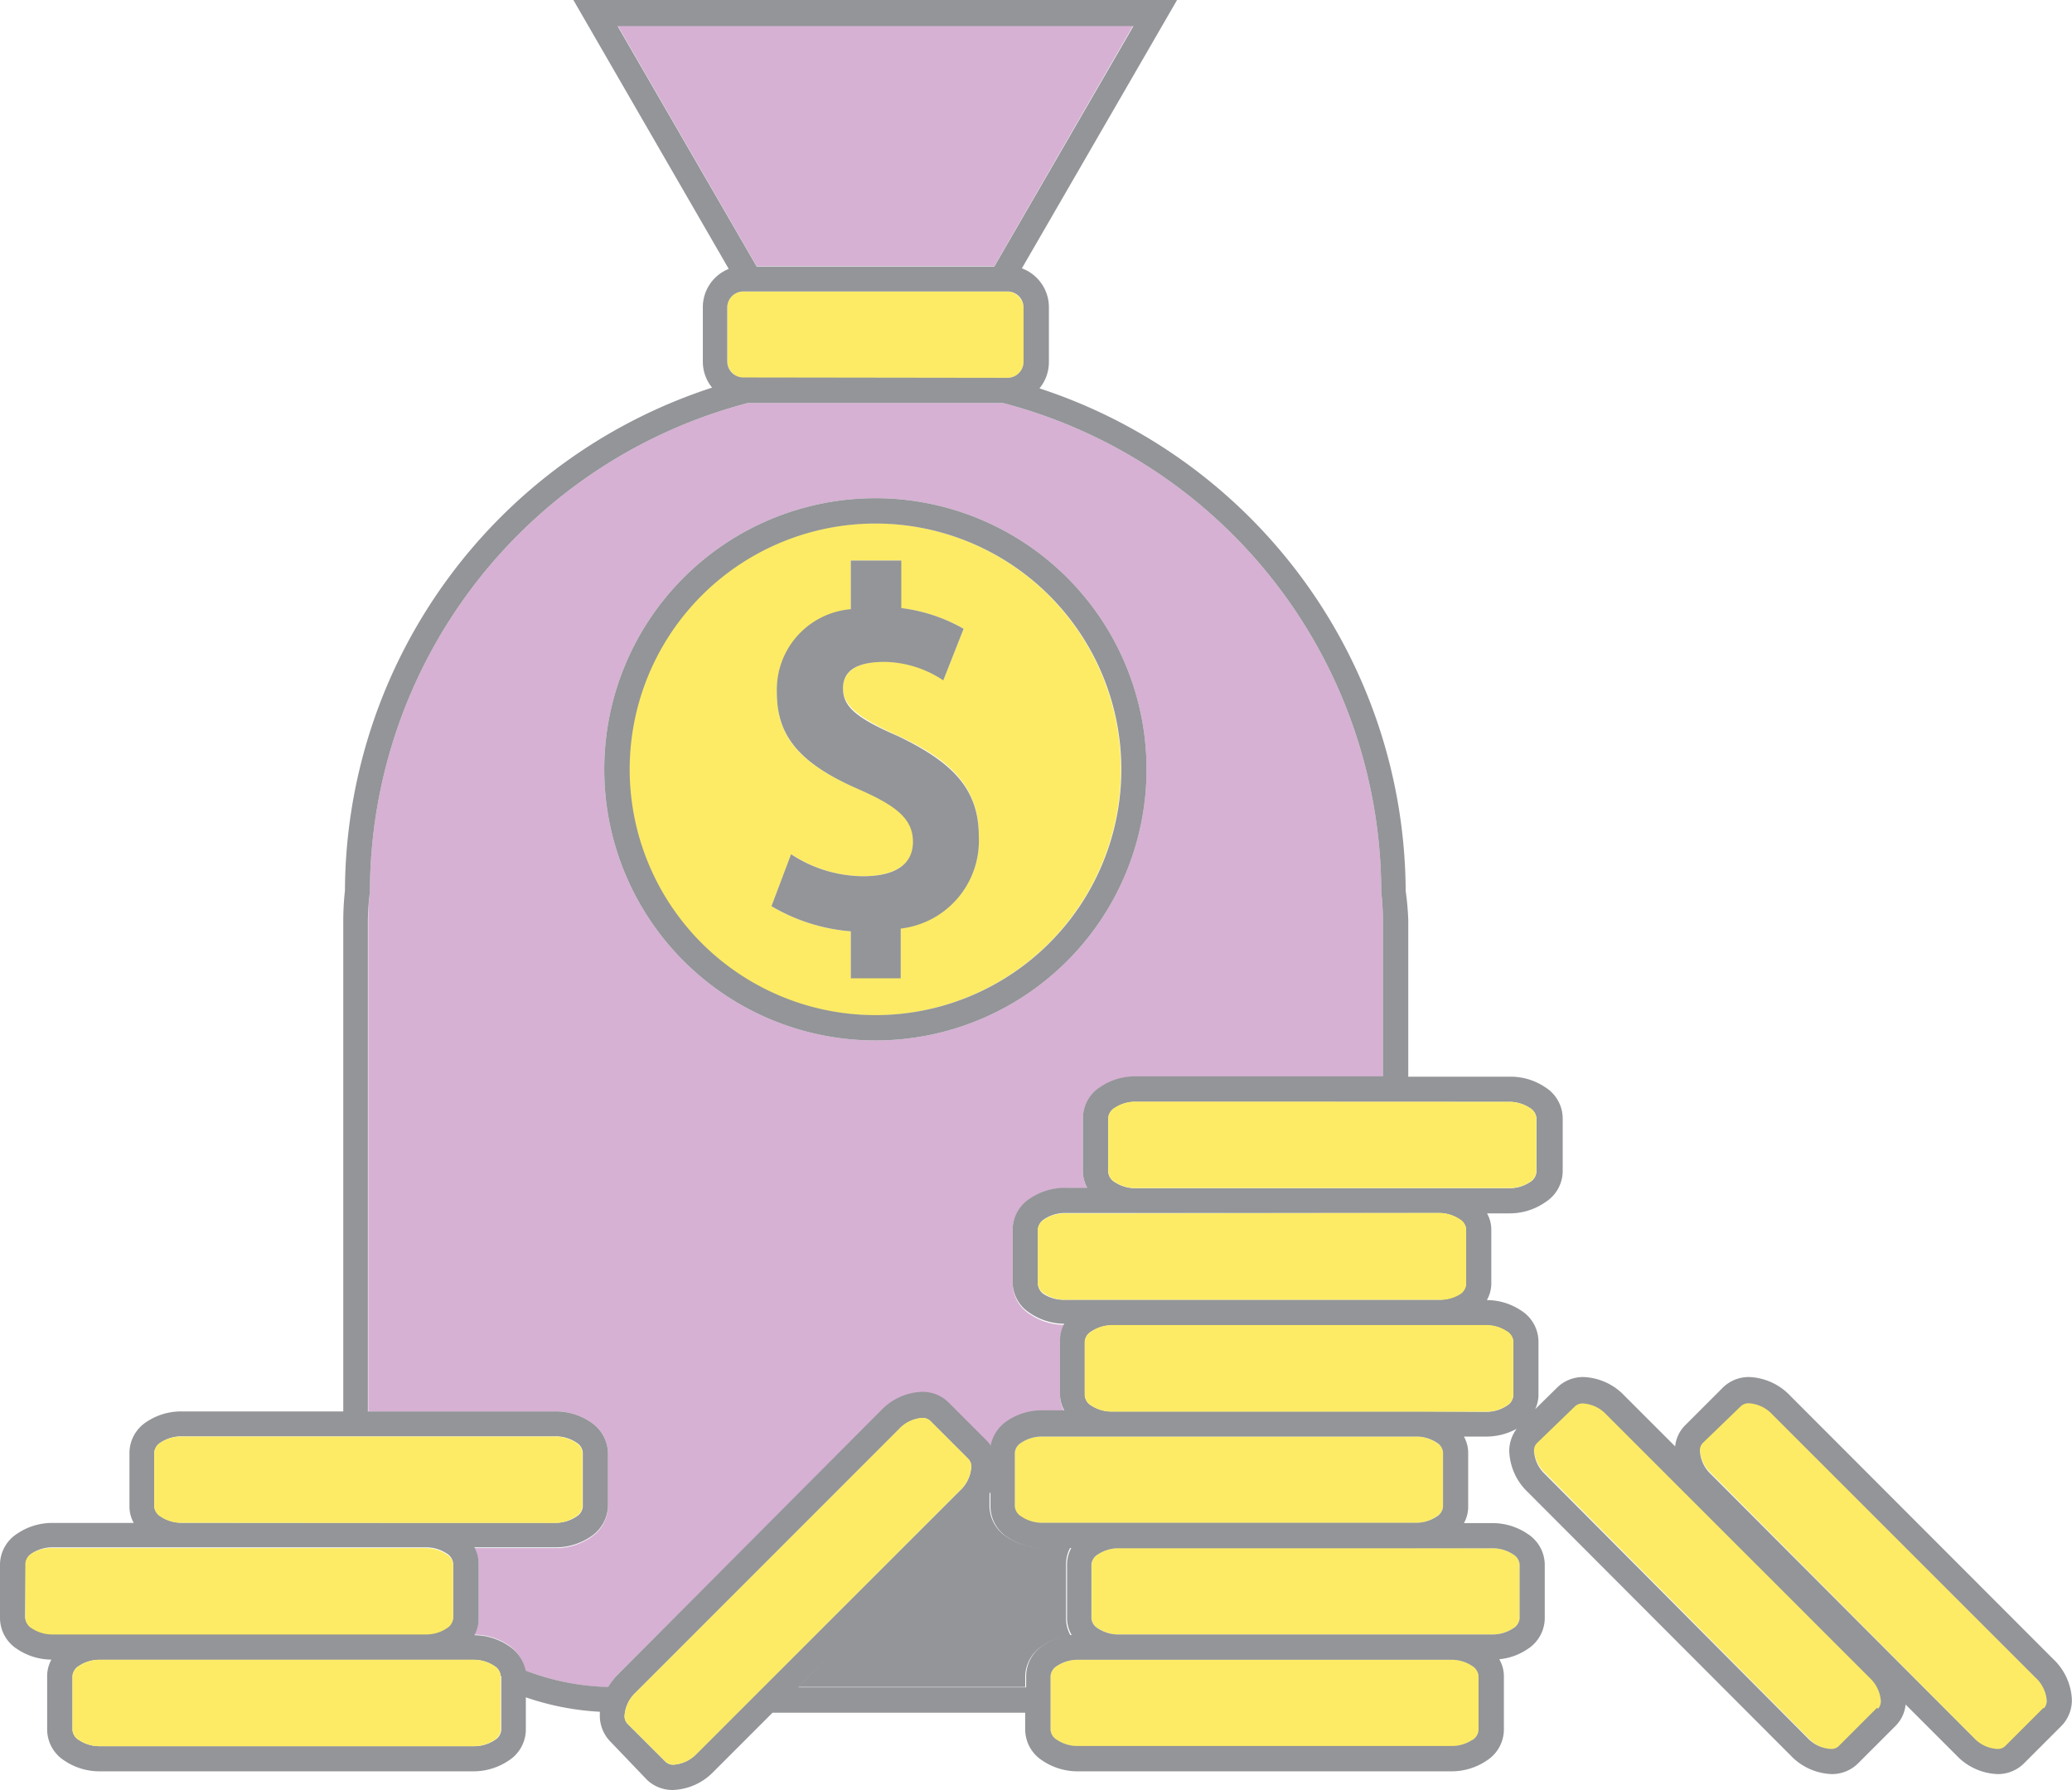 <svg xmlns="http://www.w3.org/2000/svg" viewBox="0 0 112.026 96.796"><title>Depositphotos_80468470_13</title><g data-name="Layer 2"><g data-name="Layer 1"><g data-name="Layer 2"><g data-name="ëÎÓÈ 2"><path fill="#d6b1d3" d="M53.76 14.39l7.52-13.03h-27.9l7.53 13.03h12.85z"/><path d="M33.4 90.55l14.24-14.24a3.21 3.21 0 0 1 2.21-1 2 2 0 0 1 1.41.55l2.07 2.07a1.78 1.78 0 0 1 .23.28 2.11 2.11 0 0 1 .88-1.32 3.35 3.35 0 0 1 1.94-.58h1.16a1.82 1.82 0 0 1-.23-.87v-2.92a1.83 1.83 0 0 1 .23-.88 3.35 3.35 0 0 1-1.86-.58 2 2 0 0 1-.93-1.65v-2.93a2 2 0 0 1 .93-1.65 3.36 3.36 0 0 1 1.94-.58h1.16a1.82 1.82 0 0 1-.23-.87v-2.93a2 2 0 0 1 .93-1.65 3.36 3.36 0 0 1 1.94-.58h13.35v-8.48a13.66 13.66 0 0 0-.09-1.48v-.07a27.37 27.37 0 0 0-20.46-26.4H40.44A27.37 27.37 0 0 0 20 48.18v.07a13 13 0 0 0-.09 1.49v26.58H30a3.35 3.35 0 0 1 1.94.58 2.05 2.05 0 0 1 .93 1.65v2.93a2.05 2.05 0 0 1-.93 1.65 3.37 3.37 0 0 1-1.94.58h-4.35a1.83 1.83 0 0 1 .23.87v2.93a1.82 1.82 0 0 1-.23.88 3.35 3.35 0 0 1 1.86.58 2.11 2.11 0 0 1 .88 1.35 13.31 13.31 0 0 0 4.49.91 3.7 3.7 0 0 1 .52-.68zm-.73-49a14.66 14.66 0 1 1 14.66 14.71 14.66 14.66 0 0 1-14.66-14.71z" fill="#d6b1d3"/><path d="M55.43 90.62a2 2 0 0 1 .93-1.62 3.26 3.26 0 0 1 1.53-.55 1.83 1.83 0 0 1-.25-.9v-3a1.83 1.83 0 0 1 .23-.87h-1.5a3.37 3.37 0 0 1-1.94-.58 2 2 0 0 1-.93-1.65v-.8a3.69 3.69 0 0 1-.63.87l-9.7 9.7h12.26z" fill="#939598"/><rect x="39.32" y="15.76" width="16.02" height="4.67" rx=".87" ry=".87" fill="#fdeb65"/><path d="M79.6 90.08a2 2 0 0 0-1.15-.33H58.3a2 2 0 0 0-1.15.33.71.71 0 0 0-.35.54v2.93a.69.69 0 0 0 .35.54 2 2 0 0 0 1.15.33h20.14a2 2 0 0 0 1.16-.33.69.69 0 0 0 .35-.54v-2.93a.71.71 0 0 0-.35-.54z" fill="#fdeb65"/><path d="M76.52 83.71h-16a2 2 0 0 0-1.15.33.7.7 0 0 0-.35.54v2.93a.69.69 0 0 0 .35.54 2 2 0 0 0 1.15.33h20.14a2 2 0 0 0 1.15-.33.69.69 0 0 0 .35-.54v-2.92a.7.7 0 0 0-.35-.54 2 2 0 0 0-1.15-.33z" fill="#fdeb65"/><path d="M60.17 77.68h-3.8a2 2 0 0 0-1.15.33.7.7 0 0 0-.35.54v2.93a.7.7 0 0 0 .35.54 2 2 0 0 0 1.15.33h20.15a2 2 0 0 0 1.15-.35.7.7 0 0 0 .35-.54v-2.91a.7.7 0 0 0-.35-.54 2 2 0 0 0-1.15-.33z" fill="#fdeb65"/><path d="M86.85 76.42a1.88 1.88 0 0 0-1.25-.6.6.6 0 0 0-.44.15l-2.07 2a.58.58 0 0 0-.15.43 1.88 1.88 0 0 0 .6 1.25L97.79 94a1.87 1.87 0 0 0 1.25.6.58.58 0 0 0 .44-.15l2.07-2.07a.59.59 0 0 0 .15-.44 1.88 1.88 0 0 0-.6-1.24z" fill="#fdeb65"/><path d="M95.81 76.42a1.88 1.88 0 0 0-1.25-.6.6.6 0 0 0-.44.15l-2.06 2a.58.58 0 0 0-.15.44 1.87 1.87 0 0 0 .6 1.25L106.75 94a1.87 1.87 0 0 0 1.25.6.58.58 0 0 0 .44-.15l2.07-2.07a.59.59 0 0 0 .15-.44 1.88 1.88 0 0 0-.6-1.24z" fill="#fdeb65"/><path d="M111 89.7L96.78 75.46a3.22 3.22 0 0 0-2.21-1 2 2 0 0 0-1.4.55l-2.07 2.07a1.88 1.88 0 0 0-.53 1.13l-2.75-2.75a3.22 3.22 0 0 0-2.21-1 2 2 0 0 0-1.4.55L83 76.2a1.8 1.8 0 0 0 .18-.75v-2.93a2 2 0 0 0-.93-1.65 3.34 3.34 0 0 0-1.86-.57 1.83 1.83 0 0 0 .24-.88v-2.94a1.83 1.83 0 0 0-.23-.87h1.16a3.37 3.37 0 0 0 2-.61 2 2 0 0 0 .93-1.65v-2.9a2 2 0 0 0-.93-1.65 3.35 3.35 0 0 0-1.94-.58h-5.48v-8.48a15.23 15.23 0 0 0-.14-1.57A28.73 28.73 0 0 0 56.2 21a2.22 2.22 0 0 0 .51-1.4v-3a2.24 2.24 0 0 0-1.46-2.09L63.64 0H31l8.4 14.54a2.23 2.23 0 0 0-1.4 2.09v2.93a2.21 2.21 0 0 0 .5 1.4 28.73 28.73 0 0 0-19.85 27.2 14.7 14.7 0 0 0-.09 1.58v26.58H9.84a3.36 3.36 0 0 0-1.94.58 2 2 0 0 0-.9 1.65v2.93a1.82 1.82 0 0 0 .23.87H2.87a3.36 3.36 0 0 0-1.94.58A2 2 0 0 0 0 84.59v2.93a2 2 0 0 0 .93 1.65 3.35 3.35 0 0 0 1.85.57 1.83 1.83 0 0 0-.23.88v2.93a2 2 0 0 0 .93 1.65 3.38 3.38 0 0 0 1.94.58h20.14a3.39 3.39 0 0 0 1.94-.58 2 2 0 0 0 .93-1.65v-1.77a14.67 14.67 0 0 0 4 .78v.19a2 2 0 0 0 .55 1.4l2 2.09a2 2 0 0 0 1.4.55 3.21 3.21 0 0 0 2.21-1l3.18-3.18h13.66v.94a2 2 0 0 0 .93 1.65 3.38 3.38 0 0 0 1.94.58h20.14a3.38 3.38 0 0 0 1.94-.58 2 2 0 0 0 .93-1.65v-2.93a1.84 1.84 0 0 0-.25-.9 3.27 3.27 0 0 0 1.53-.55 2 2 0 0 0 .93-1.65v-2.93a2 2 0 0 0-.93-1.65 3.35 3.35 0 0 0-1.94-.58h-1.5a1.82 1.82 0 0 0 .23-.87v-2.94a1.83 1.83 0 0 0-.23-.87h1.16a3.45 3.45 0 0 0 1.69-.42 2 2 0 0 0-.4 1.21 3.21 3.21 0 0 0 1 2.21l14.22 14.25a3.22 3.22 0 0 0 2.21 1 2 2 0 0 0 1.4-.55l2.07-2.07a1.9 1.9 0 0 0 .53-1.14l2.76 2.76a3.22 3.22 0 0 0 2.21 1 2 2 0 0 0 1.4-.55l2.07-2.07a2 2 0 0 0 .55-1.4A3.21 3.21 0 0 0 111 89.7zm-.52 2.65l-2.07 2.07a.58.58 0 0 1-.44.15 1.87 1.87 0 0 1-1.25-.6L92.51 79.72a1.87 1.87 0 0 1-.6-1.25.58.58 0 0 1 .15-.44l2.07-2a.6.6 0 0 1 .44-.15 1.88 1.88 0 0 1 1.25.6l14.24 14.24a1.88 1.88 0 0 1 .6 1.24.59.59 0 0 1-.16.42zm-9 0l-2.07 2.07a.58.58 0 0 1-.44.15 1.87 1.87 0 0 1-1.25-.6L83.54 79.72a1.88 1.88 0 0 1-.6-1.25.58.58 0 0 1 .15-.43l2.07-2a.6.6 0 0 1 .44-.15 1.88 1.88 0 0 1 1.25.6l14.24 14.24a1.88 1.88 0 0 1 .6 1.24.59.59 0 0 1-.15.42zM77.67 78a.7.7 0 0 1 .35.54v2.93a.7.7 0 0 1-.35.54 2 2 0 0 1-1.15.33H56.38a2 2 0 0 1-1.16-.34.7.7 0 0 1-.35-.54v-2.91a.7.7 0 0 1 .35-.54 2 2 0 0 1 1.15-.33h20.15a2 2 0 0 1 1.15.32zm4.49 6.58v2.93a.69.69 0 0 1-.35.54 2 2 0 0 1-1.15.33H60.51a2 2 0 0 1-1.15-.33.69.69 0 0 1-.35-.54v-2.92a.7.7 0 0 1 .35-.54 2 2 0 0 1 1.15-.33h20.15a2 2 0 0 1 1.15.33.7.7 0 0 1 .35.54zm-2.56 9.5a2 2 0 0 1-1.16.33H58.3a2 2 0 0 1-1.15-.33.69.69 0 0 1-.35-.54v-2.92a.71.71 0 0 1 .35-.54 2 2 0 0 1 1.15-.33h20.14a2 2 0 0 1 1.15.33.71.71 0 0 1 .35.54v2.93a.69.69 0 0 1-.34.54zm-43.18 1.34a.59.59 0 0 1-.43-.15l-2.07-2.07a.59.59 0 0 1-.15-.44 1.88 1.88 0 0 1 .6-1.24l14.24-14.24a1.87 1.87 0 0 1 1.24-.6.6.6 0 0 1 .44.15l2.07 2.07a.58.58 0 0 1 .15.44 1.88 1.88 0 0 1-.6 1.25L37.67 94.82a1.9 1.9 0 0 1-1.25.6zm-8-5.1a2.11 2.11 0 0 0-.91-1.32 3.35 3.35 0 0 0-1.86-.58 1.82 1.82 0 0 0 .23-.88v-3a1.83 1.83 0 0 0-.23-.87H30a3.37 3.37 0 0 0 1.94-.58 2.05 2.05 0 0 0 .93-1.65v-2.89a2.05 2.05 0 0 0-.93-1.65 3.35 3.35 0 0 0-1.94-.58H19.89V49.74a13 13 0 0 1 .11-1.49v-.07a27.37 27.37 0 0 1 20.44-26.39h13.78a27.37 27.37 0 0 1 20.46 26.39v.07a13.66 13.66 0 0 1 .09 1.48v8.47H61.42a3.36 3.36 0 0 0-1.94.58 2 2 0 0 0-.93 1.65v2.93a1.82 1.82 0 0 0 .23.87h-1.16a3.36 3.36 0 0 0-1.94.58 2 2 0 0 0-.93 1.65v2.93a2 2 0 0 0 .93 1.61 3.35 3.35 0 0 0 1.86.58 1.83 1.83 0 0 0-.23.88v2.93a1.82 1.82 0 0 0 .23.87h-1.16a3.35 3.35 0 0 0-1.94.58 2.11 2.11 0 0 0-.88 1.32 1.78 1.78 0 0 0-.23-.28l-2.07-2.07a2 2 0 0 0-1.41-.55 3.21 3.21 0 0 0-2.21 1L33.4 90.55a3.7 3.7 0 0 0-.52.67 13.31 13.31 0 0 1-4.49-.9zm-1.32.3v2.93a.69.69 0 0 1-.35.54 2 2 0 0 1-1.16.33H5.42a2 2 0 0 1-1.15-.33.69.69 0 0 1-.35-.54v-2.93a.71.71 0 0 1 .35-.54 2 2 0 0 1 1.15-.33h20.14a2 2 0 0 1 1.16.33.7.7 0 0 1 .35.54zm-25.71-6a.7.7 0 0 1 .33-.62 2 2 0 0 1 1.15-.33H23a2 2 0 0 1 1.15.33.7.7 0 0 1 .35.54v2.93a.7.7 0 0 1-.35.54 2 2 0 0 1-1.15.33H2.87A2 2 0 0 1 1.71 88a.69.69 0 0 1-.35-.54zM8.69 82a.7.7 0 0 1-.35-.54v-2.91a.7.7 0 0 1 .35-.55 2 2 0 0 1 1.16-.33H30a2 2 0 0 1 1.16.33.7.7 0 0 1 .35.54v2.93a.7.7 0 0 1-.35.54 2 2 0 0 1-1.16.33H9.84A2 2 0 0 1 8.69 82zm31.5-61.59a.87.87 0 0 1-.87-.87v-2.91a.87.87 0 0 1 .87-.87h14.28a.87.87 0 0 1 .87.87v2.93a.87.87 0 0 1-.87.87zm21.09-19l-7.52 13H40.91l-7.52-13zm21.79 59.04v2.93a.7.7 0 0 1-.35.54 2 2 0 0 1-1.15.33H61.42a2 2 0 0 1-1.15-.33.7.7 0 0 1-.35-.54v-2.93a.7.7 0 0 1 .35-.54 2 2 0 0 1 1.15-.33h20.14a2 2 0 0 1 1.15.33.7.7 0 0 1 .36.54zm-4.15 5.49a.7.7 0 0 1 .35.54v2.93a.7.7 0 0 1-.35.54 2 2 0 0 1-1.15.33H57.62a2 2 0 0 1-1.15-.28.7.7 0 0 1-.35-.54v-3a.7.7 0 0 1 .35-.54 2 2 0 0 1 1.16-.33h20.14a2 2 0 0 1 1.15.35zm-26 15.61a3.69 3.69 0 0 0 .63-.87v.8a2 2 0 0 0 .93 1.65 3.37 3.37 0 0 0 1.94.58h1.5a1.83 1.83 0 0 0-.23.87v2.93a1.83 1.83 0 0 0 .25.9 3.26 3.26 0 0 0-1.53.55 2 2 0 0 0-.93 1.65v.63H43.17zm23.64-5.23H60.17A2 2 0 0 1 59 76a.7.7 0 0 1-.35-.54v-2.94A.7.7 0 0 1 59 72a2 2 0 0 1 1.15-.33h20.17a2 2 0 0 1 1.15.33.7.7 0 0 1 .35.54v2.93a.7.7 0 0 1-.35.54 2 2 0 0 1-1.15.33z" fill="#939598"/><path d="M81.47 76a.7.7 0 0 0 .35-.54v-2.94a.7.7 0 0 0-.35-.54 2 2 0 0 0-1.15-.33H60.17A2 2 0 0 0 59 72a.7.7 0 0 0-.35.54v2.93A.7.7 0 0 0 59 76a2 2 0 0 0 1.15.33h20.17a2 2 0 0 0 1.15-.33z" fill="#fdeb65"/><path d="M61.42 65.61h-3.8a2 2 0 0 0-1.16.33.7.7 0 0 0-.35.54v2.93a.7.7 0 0 0 .35.54 2 2 0 0 0 1.16.33h20.15a2 2 0 0 0 1.15-.28.7.7 0 0 0 .35-.54v-3a.7.7 0 0 0-.35-.54 2 2 0 0 0-1.15-.33z" fill="#fdeb65"/><path d="M61.42 59.57a2 2 0 0 0-1.15.33.7.7 0 0 0-.35.54v2.93a.7.7 0 0 0 .35.54 2 2 0 0 0 1.15.33h20.14a2 2 0 0 0 1.15-.33.7.7 0 0 0 .35-.54v-2.92a.7.7 0 0 0-.35-.54 2 2 0 0 0-1.15-.33z" fill="#fdeb65"/><path d="M51.91 80.58a1.88 1.88 0 0 0 .6-1.25.58.58 0 0 0-.15-.44l-2.07-2.07a.6.6 0 0 0-.44-.15 1.87 1.87 0 0 0-1.24.6L34.37 91.52a1.88 1.88 0 0 0-.6 1.24.59.59 0 0 0 .15.44L36 95.27a.59.59 0 0 0 .43.15 1.9 1.9 0 0 0 1.25-.6z" fill="#fdeb65"/><path d="M26.72 90.08a2 2 0 0 0-1.16-.33H5.42a2 2 0 0 0-1.15.33.71.71 0 0 0-.35.54v2.93a.69.69 0 0 0 .35.54 2 2 0 0 0 1.15.33h20.14a2 2 0 0 0 1.16-.33.69.69 0 0 0 .35-.54v-2.93a.7.7 0 0 0-.35-.54z" fill="#fdeb65"/><path d="M1.72 88.05a2 2 0 0 0 1.16.33H23a2 2 0 0 0 1.15-.33.7.7 0 0 0 .35-.54v-2.92a.7.7 0 0 0-.35-.54 2 2 0 0 0-1.15-.34H2.87a2 2 0 0 0-1.15.29.7.7 0 0 0-.35.54v2.93a.69.69 0 0 0 .35.58z" fill="#fdeb65"/><path d="M23 82.35h7a2 2 0 0 0 1.14-.35.7.7 0 0 0 .35-.54v-2.91a.7.7 0 0 0-.35-.54 2 2 0 0 0-1.14-.33H9.84a2 2 0 0 0-1.15.32.7.7 0 0 0-.35.54v2.93a.7.7 0 0 0 .35.54 2 2 0 0 0 1.16.33z" fill="#fdeb65"/><path d="M34 41.6a13.3 13.3 0 1 0 3.89-9.4A13.3 13.3 0 0 0 34 41.6zm12.4 1.06c-3.4-1.47-4.4-3-4.4-5.23A4.37 4.37 0 0 1 46 33v-2.69h2.7v2.57A9 9 0 0 1 52.1 34L51 36.77a5.88 5.88 0 0 0-3.16-1c-1.53 0-2.26.56-2.26 1.43s.63 1.52 2.94 2.57c3 1.36 4.4 2.87 4.4 5.42a4.78 4.78 0 0 1-4.22 5v2.68H46v-2.51A10 10 0 0 1 41.71 49l1.07-2.81a7.16 7.16 0 0 0 3.89 1.19c1.7 0 2.75-.68 2.75-1.86s-.9-1.95-3-2.86z" fill="#fdeb65"/><path d="M47.33 56.26A14.66 14.66 0 1 0 32.67 41.6a14.66 14.66 0 0 0 14.66 14.66zm9.4-24.06a13.29 13.29 0 1 1-9.4-3.89 13.29 13.29 0 0 1 9.4 3.89z" fill="#939598"/><path d="M46.66 47.38a7.16 7.16 0 0 1-3.89-1.19L41.71 49A10 10 0 0 0 46 50.36v2.54h2.7v-2.69a4.78 4.78 0 0 0 4.22-5c0-2.55-1.42-4-4.4-5.42-2.31-1-2.94-1.62-2.94-2.57s.73-1.43 2.26-1.43a5.88 5.88 0 0 1 3.16 1L52.1 34a9 9 0 0 0-3.37-1.12v-2.57H46v2.63a4.37 4.37 0 0 0-4 4.48c0 2.2 1 3.76 4.36 5.23 2.09.91 3 1.62 3 2.87s-1 1.86-2.7 1.86z" fill="#939598"/></g></g></g></g></svg>